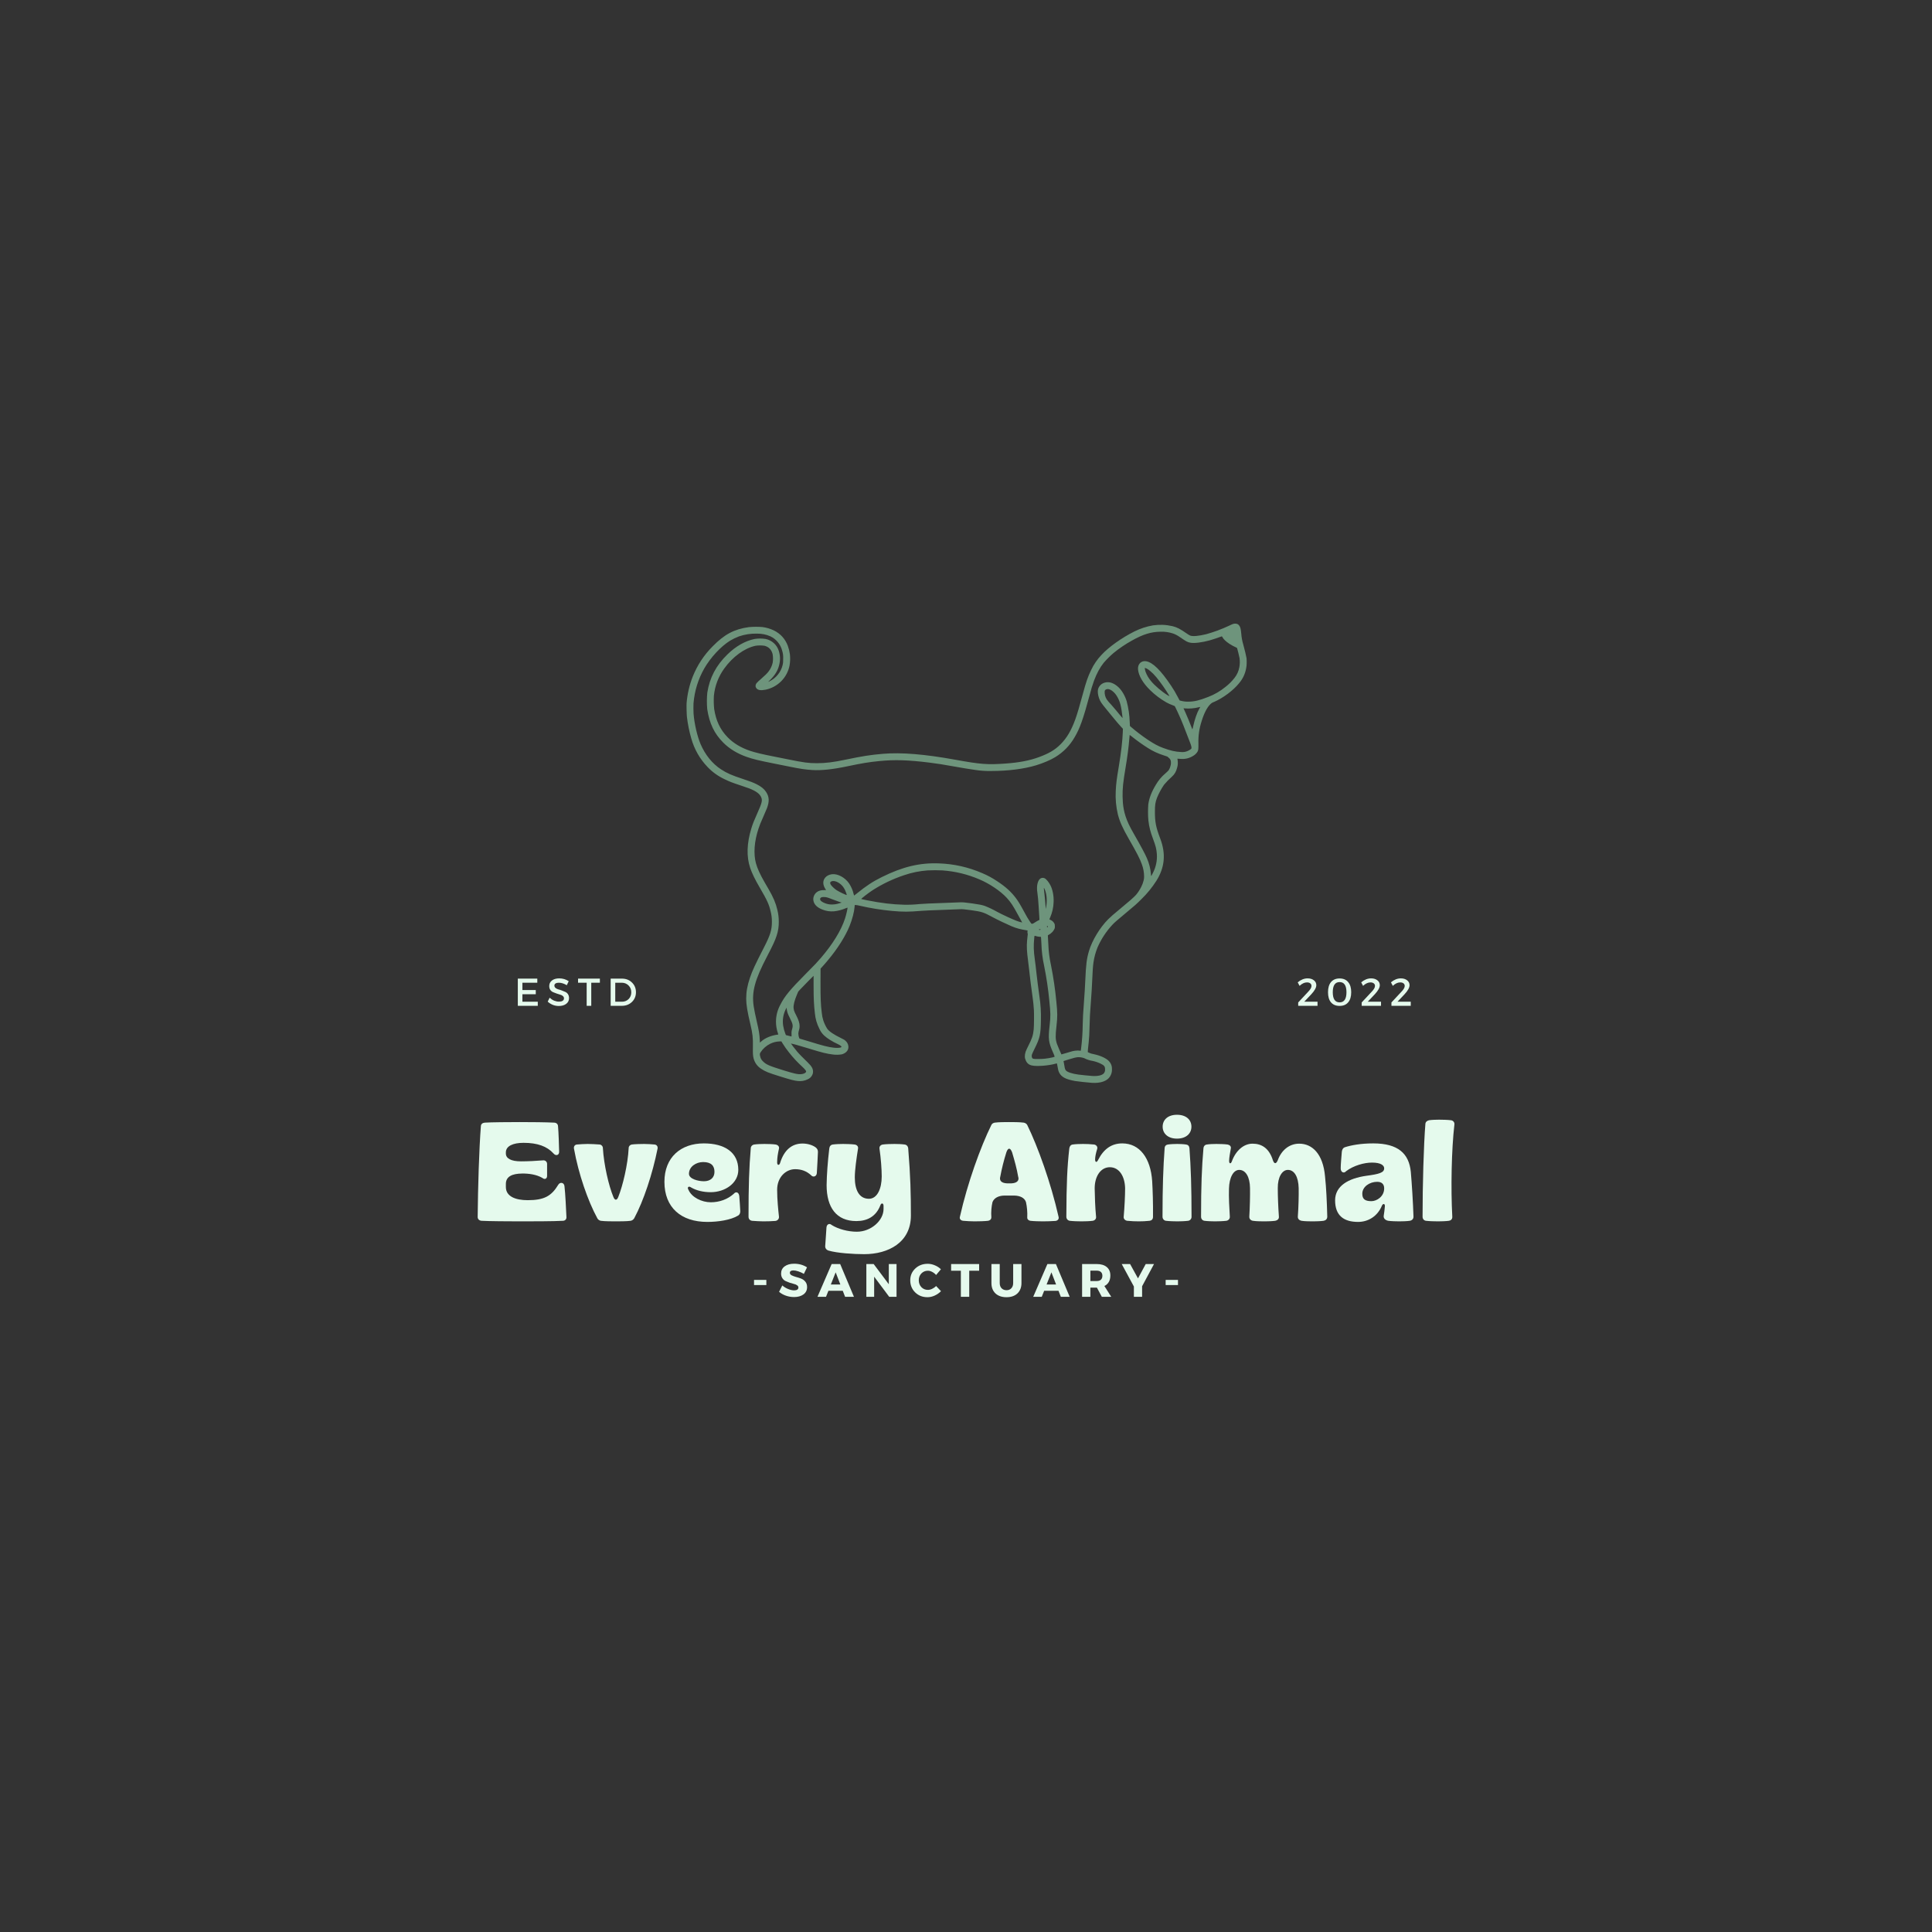 <svg xmlns="http://www.w3.org/2000/svg" xmlns:xlink="http://www.w3.org/1999/xlink" width="500" zoomAndPan="magnify" viewBox="0 0 375 375" height="500" preserveAspectRatio="xMidYMid meet" version="1.0"><defs><g/><clipPath id="19a6a0803f"><path d="M 133.238 121.031 L 241.988 121.031 L 241.988 210.281 L 133.238 210.281 Z M 133.238 121.031 " clip-rule="nonzero"/></clipPath></defs><rect x="-37.5" width="450" fill="#ffffff" y="-37.5" height="450" fill-opacity="1"/><rect x="-37.5" width="450" fill="#ffffff" y="-37.5" height="450" fill-opacity="1"/><rect x="-37.5" width="450" fill="#333333" y="-37.5" height="450" fill-opacity="1"/><g clip-path="url(#19a6a0803f)"><path fill="#6e947c" d="M 133.266 136.48 C 133.41 134.727 133.801 133.031 134.434 131.391 C 135.328 129.133 136.633 127.145 138.355 125.426 C 140.621 123.121 142.516 122.117 145.336 121.727 C 146.211 121.645 147.086 121.641 147.961 121.707 C 148.742 121.805 149.484 122.023 150.195 122.359 C 151.496 123 152.402 123.996 152.914 125.348 C 153.105 125.883 153.242 126.43 153.32 126.992 C 153.402 127.723 153.379 128.453 153.25 129.18 C 153.137 129.754 152.945 130.297 152.672 130.812 C 152.398 131.332 152.055 131.797 151.645 132.215 C 151.23 132.629 150.77 132.977 150.254 133.258 C 149.742 133.539 149.199 133.742 148.625 133.863 C 147.691 134.051 147.148 133.977 146.84 133.617 C 146.598 133.332 146.59 132.977 146.824 132.625 C 147.09 132.332 147.375 132.062 147.68 131.812 C 148.48 131.117 148.918 130.684 149.199 130.305 C 149.582 129.801 149.84 129.246 149.977 128.633 C 150.07 128.066 150.062 127.504 149.961 126.941 C 149.727 126.086 149.219 125.566 148.402 125.344 C 147.812 125.254 147.227 125.254 146.641 125.344 C 144.504 125.801 142.191 127.492 140.551 129.793 C 139.426 131.367 138.766 133.113 138.566 135.035 C 138.516 135.898 138.535 136.762 138.621 137.621 C 138.984 139.926 139.785 141.609 141.227 143.098 C 142.359 144.262 143.824 145.145 145.637 145.75 C 146.594 146.07 148.062 146.422 150.129 146.824 C 150.738 146.941 151.961 147.188 152.844 147.367 C 156 148.012 156.918 148.137 158.57 148.137 C 160.203 148.137 161.734 147.949 164.09 147.457 C 167.504 146.746 168.93 146.523 171.418 146.312 C 174.98 146.016 179.465 146.383 185.387 147.457 C 190.324 148.355 191.668 148.457 195.141 148.207 C 197.816 148.016 199.855 147.625 201.66 146.957 C 203.629 146.227 204.77 145.551 205.855 144.465 C 207.059 143.262 207.922 141.805 208.707 139.648 C 209.07 138.652 209.547 137.047 210.176 134.707 C 210.809 132.348 211.172 131.309 211.789 130.051 C 212.301 128.965 212.973 127.984 213.801 127.113 C 215.195 125.598 217.723 123.797 220.191 122.562 C 221.336 121.996 222.539 121.602 223.797 121.383 C 225.07 121.199 226.332 121.25 227.586 121.539 C 228.504 121.773 229.027 122.047 230.477 123.051 C 230.648 123.172 230.832 123.277 231.023 123.367 C 231.516 123.555 232.652 123.457 234.125 123.098 C 235.641 122.676 237.109 122.129 238.531 121.465 C 239.273 121.105 239.449 121.047 239.746 121.047 C 240.121 121.035 240.406 121.191 240.594 121.516 C 240.766 121.777 240.844 122.121 240.93 122.996 C 240.98 123.715 241.109 124.414 241.316 125.102 C 241.574 126.02 241.906 127.406 241.953 127.766 C 241.98 128.082 241.988 128.398 241.977 128.715 C 241.98 129.078 241.945 129.434 241.863 129.789 C 241.66 130.844 241.211 131.781 240.512 132.602 C 239.402 133.992 237.402 135.488 235.652 136.242 C 235.371 136.332 235.129 136.484 234.922 136.691 C 234.297 137.297 233.695 138.465 233.242 139.957 C 232.777 141.367 232.566 142.812 232.613 144.293 C 232.621 145.434 232.605 145.574 232.43 145.914 C 232.246 146.199 232.016 146.438 231.734 146.625 C 230.918 147.172 230.023 147.395 229.047 147.293 C 228.766 147.273 228.535 147.258 228.531 147.262 C 228.539 147.363 228.555 147.465 228.578 147.562 C 228.652 148.039 228.625 148.508 228.492 148.969 C 228.277 149.809 228.012 150.254 227.418 150.801 C 226.883 151.27 226.395 151.773 225.941 152.32 C 225.406 153.102 224.957 153.926 224.594 154.801 C 224.234 155.766 224.172 156.176 224.168 157.57 C 224.168 159.566 224.367 160.578 225.203 162.77 C 226.324 165.715 226.086 168.355 224.473 170.93 C 223.629 172.258 222.641 173.473 221.508 174.566 C 220.582 175.488 220.273 175.766 218.441 177.281 C 216.77 178.668 216.367 179.02 215.906 179.504 C 214.711 180.797 213.758 182.246 213.047 183.852 C 212.652 184.816 212.383 185.809 212.238 186.84 C 212.133 187.57 212.074 188.441 211.988 190.438 C 211.941 191.562 211.871 192.691 211.742 194.441 C 211.547 197.09 211.531 197.371 211.496 198.848 C 211.477 199.66 211.441 200.609 211.422 200.953 C 211.387 201.594 211.242 203.133 211.18 203.566 C 211.16 203.715 211.148 203.863 211.145 204.012 L 211.145 204.223 L 211.398 204.34 C 211.703 204.484 211.734 204.492 212.371 204.629 C 213.617 204.895 214.75 205.422 215.262 205.98 C 215.66 206.414 215.852 206.926 215.832 207.512 C 215.855 208.043 215.723 208.527 215.438 208.969 C 214.883 209.848 213.594 210.289 211.926 210.176 C 211.102 210.117 209.141 209.906 208.676 209.824 C 206.863 209.5 206.02 209.055 205.586 208.195 C 205.438 207.906 205.359 207.613 205.258 206.957 C 205.234 206.777 205.199 206.602 205.156 206.426 C 205.141 206.398 205.043 206.414 204.852 206.469 C 203.582 206.836 201.246 207.02 200.359 206.82 C 199.781 206.727 199.371 206.414 199.125 205.883 C 198.867 205.359 198.852 204.832 199.078 204.125 C 199.223 203.758 199.387 203.402 199.57 203.051 C 200.312 201.605 200.523 200.969 200.641 199.816 C 200.703 199.219 200.727 196.746 200.68 196.051 C 200.602 194.945 200.566 194.574 200.445 193.703 C 200.109 191.309 199.938 189.93 199.777 188.402 C 199.727 187.93 199.625 187.066 199.547 186.488 C 199.309 184.668 199.258 183.727 199.352 182.625 C 199.383 182.238 199.43 181.777 199.457 181.602 C 199.504 181.445 199.504 181.285 199.453 181.129 C 199.406 180.973 199.406 180.82 199.461 180.668 C 199.477 180.625 199.453 180.605 199.363 180.59 C 197.957 180.363 197.332 180.195 196.305 179.766 C 195.438 179.402 193.496 178.473 192.672 178.023 C 190.898 177.059 190.574 176.953 188.41 176.656 C 187.176 176.488 186.754 176.453 186.383 176.477 C 186.207 176.488 185.574 176.516 184.973 176.531 C 183.984 176.562 183.035 176.598 180.25 176.711 C 179.746 176.73 179.07 176.77 178.75 176.797 C 176.402 177 175.336 177.004 173.164 176.812 C 171.027 176.613 168.91 176.273 166.82 175.789 C 166.57 175.723 166.32 175.68 166.062 175.66 L 165.902 175.672 L 165.879 175.988 C 165.797 177.008 165.438 178.395 164.926 179.676 C 164.129 181.672 162.594 184.113 160.738 186.332 C 160.137 187.047 159.844 187.387 159.484 187.773 L 159.27 188.004 L 159.262 190.562 C 159.254 193.75 159.305 195 159.508 196.598 C 159.551 197.102 159.652 197.598 159.809 198.086 C 160 198.648 160.254 199.184 160.57 199.688 C 160.973 200.227 161.863 200.824 163.234 201.488 C 163.852 201.789 163.934 201.84 164.152 202.055 C 164.43 202.312 164.598 202.629 164.66 203.004 C 164.785 203.754 164.293 204.395 163.402 204.645 C 162.836 204.742 162.273 204.754 161.703 204.684 C 160.445 204.531 159.574 204.316 157.004 203.52 C 156.336 203.312 155.527 203.074 155.207 202.988 C 154.887 202.906 154.539 202.805 154.438 202.766 C 154.352 202.73 154.262 202.707 154.172 202.695 C 154.051 202.676 153.93 202.648 153.812 202.613 C 153.719 202.578 153.617 202.555 153.52 202.543 C 153.496 202.562 154.262 203.559 154.703 204.086 C 155.059 204.516 155.844 205.316 156.766 206.203 C 157.582 206.984 157.852 207.488 157.805 208.137 C 157.793 208.32 157.746 208.496 157.656 208.66 C 157.461 209.055 157.16 209.336 156.75 209.504 C 156.152 209.793 155.527 209.898 154.867 209.824 C 154.168 209.758 153.547 209.598 151.457 208.949 C 149.09 208.211 148.547 207.992 147.758 207.461 C 146.996 206.977 146.5 206.297 146.27 205.422 C 146.141 204.91 146.117 204.508 146.137 203.234 C 146.168 201.363 146.094 200.691 145.637 198.762 C 145.059 196.332 144.836 194.973 144.836 193.848 C 144.836 192.5 145.047 191.328 145.562 189.789 C 146.035 188.387 146.539 187.305 148.289 183.891 C 149.512 181.512 149.824 180.504 149.824 178.922 C 149.832 178.234 149.75 177.559 149.578 176.895 C 149.262 175.527 148.898 174.734 147.469 172.285 C 146.547 170.711 145.934 169.441 145.602 168.441 C 144.875 166.254 144.949 163.707 145.828 160.816 C 146.109 159.898 146.332 159.336 147.035 157.762 C 147.867 155.906 147.992 155.41 147.789 154.852 C 147.52 154.113 146.832 153.586 145.406 153.023 C 145.223 152.949 144.477 152.691 143.75 152.453 C 142.113 151.91 141.535 151.688 140.652 151.25 C 139.406 150.668 138.305 149.883 137.352 148.891 C 135.82 147.289 134.758 145.422 134.164 143.289 C 133.777 141.938 133.5 140.562 133.332 139.168 C 133.277 138.684 133.234 136.883 133.266 136.48 Z M 134.621 138.52 C 134.758 140.402 135.34 142.934 135.977 144.418 C 136.879 146.52 138.258 148.227 139.961 149.336 C 141.07 150.062 142.008 150.477 144.145 151.18 C 145.641 151.676 146.184 151.883 146.852 152.215 C 147.734 152.652 148.312 153.125 148.695 153.711 C 149.316 154.664 149.363 155.531 148.863 156.879 C 148.789 157.074 148.488 157.773 148.199 158.43 C 147.578 159.832 147.469 160.102 147.219 160.855 C 146.402 163.305 146.227 165.727 146.73 167.57 C 146.996 168.555 147.559 169.777 148.418 171.266 C 148.648 171.66 148.98 172.23 149.152 172.527 C 150.105 174.172 150.582 175.297 150.883 176.602 C 151.07 177.348 151.164 178.102 151.16 178.867 C 151.18 179.812 151.043 180.73 150.742 181.625 C 150.445 182.547 149.992 183.523 148.914 185.586 C 146.512 190.172 145.883 192.508 146.285 195.289 C 146.387 195.973 146.621 197.129 146.918 198.395 C 147.305 200.039 147.426 200.785 147.473 201.859 L 147.496 202.375 L 147.711 202.18 C 148.488 201.477 149.613 201.004 150.965 200.812 L 151.074 200.797 L 150.992 200.547 C 150.742 199.816 150.617 199.062 150.617 198.289 C 150.625 197.141 150.902 196.062 151.445 195.051 C 152.297 193.359 153.312 192.129 156.543 188.875 C 158.215 187.195 158.562 186.828 159.293 185.98 C 161.645 183.246 163.25 180.625 164.023 178.27 C 164.25 177.574 164.559 176.219 164.504 176.164 C 164.391 176.191 164.281 176.23 164.172 176.285 C 163.438 176.598 162.668 176.801 161.871 176.887 C 161.09 176.949 160.336 176.836 159.609 176.539 C 158.59 176.141 158.004 175.551 157.879 174.785 C 157.824 174.43 157.879 174.094 158.039 173.773 C 158.199 173.449 158.438 173.203 158.75 173.027 C 159.094 172.848 159.461 172.766 159.848 172.777 L 160.352 172.758 L 160.234 172.594 C 160.043 172.309 159.906 171.996 159.832 171.66 C 159.633 170.684 160.344 169.828 161.477 169.688 C 162.602 169.547 164.047 170.332 164.836 171.512 C 165.242 172.145 165.527 172.82 165.695 173.551 C 165.711 173.648 165.738 173.738 165.781 173.828 C 165.941 173.719 166.098 173.602 166.242 173.477 C 168.129 171.945 169.383 171.121 171.172 170.234 C 175.188 168.238 178.516 167.441 182.25 167.582 C 185.176 167.684 187.98 168.32 190.664 169.48 C 191.676 169.906 192.637 170.426 193.547 171.039 C 195.152 172.09 196.242 173.074 197.168 174.301 C 197.652 174.945 198.016 175.547 198.844 177.078 C 199.176 177.719 199.543 178.344 199.945 178.945 C 200.152 179.254 200.203 179.309 200.281 179.309 C 200.453 179.309 200.582 179.25 200.859 179.055 C 201.145 178.859 201.445 178.691 201.762 178.547 C 201.766 178.543 201.738 178.07 201.699 177.492 C 201.66 176.918 201.609 176.152 201.59 175.797 C 201.535 174.832 201.465 174.066 201.359 173.32 C 201.297 172.957 201.27 172.598 201.285 172.23 C 201.328 171.285 201.633 170.617 202.105 170.438 C 202.332 170.363 202.555 170.379 202.773 170.477 C 203.078 170.617 203.594 171.246 203.895 171.848 C 204.32 172.695 204.551 173.891 204.508 175.039 C 204.48 176.117 204.246 177.148 203.812 178.137 C 203.762 178.238 203.719 178.34 203.68 178.445 C 203.684 178.449 203.793 178.504 203.922 178.562 C 204.227 178.703 204.461 178.918 204.625 179.207 C 204.742 179.418 204.746 179.449 204.746 179.781 C 204.773 180 204.73 180.207 204.617 180.395 C 204.52 180.582 204.402 180.75 204.262 180.902 C 204.027 181.152 203.758 181.352 203.453 181.504 C 203.383 181.527 203.379 181.543 203.402 181.867 C 203.414 182.051 203.449 182.656 203.477 183.207 C 203.523 184.613 203.699 186.008 204.004 187.383 C 204.473 189.73 204.82 192.094 205.043 194.477 C 205.262 196.621 205.266 197.348 205.066 199.113 C 204.836 201.141 204.852 201.699 205.156 202.625 C 205.246 202.898 205.973 204.609 206.02 204.66 C 206.023 204.668 206.426 204.551 206.902 204.406 C 208.102 204.039 208.246 204 208.73 203.938 C 209.055 203.887 209.375 203.891 209.699 203.945 C 209.789 203.961 209.789 203.961 209.832 203.582 C 210.031 202 210.141 200.41 210.156 198.816 C 210.191 197.344 210.207 197.09 210.402 194.406 C 210.531 192.641 210.602 191.516 210.648 190.406 C 210.789 187.148 210.922 186.09 211.379 184.559 C 211.98 182.535 213.5 180.027 215.09 178.434 C 215.574 177.949 216.188 177.414 217.453 176.375 C 219.156 174.973 220.121 174.125 220.512 173.68 C 220.902 173.211 221.234 172.703 221.504 172.16 C 221.711 171.766 221.863 171.352 221.969 170.922 C 222.043 170.66 222.078 170.395 222.07 170.125 C 222.062 169.312 221.918 168.523 221.633 167.762 C 221.273 166.73 220.734 165.672 219.117 162.855 C 217.875 160.684 217.348 159.512 216.977 158.074 C 216.621 156.578 216.484 155.062 216.566 153.527 C 216.637 152.082 216.727 151.352 217.172 148.688 C 217.613 146.031 217.875 143.754 217.934 142.094 L 217.957 141.453 L 217.695 141.18 C 217.324 140.789 216.504 139.832 215.812 138.973 C 215.488 138.57 215.004 137.977 214.738 137.656 C 213.754 136.469 213.547 136.156 213.312 135.484 C 213.094 134.855 213.023 134.18 213.129 133.777 C 213.352 132.953 214.109 132.41 215.039 132.414 C 215.719 132.418 216.453 132.777 217.141 133.434 C 217.781 134.051 218.379 135.086 218.688 136.113 C 219.039 137.449 219.238 138.805 219.281 140.188 L 219.316 140.906 L 219.52 141.094 C 220.539 141.973 221.609 142.789 222.723 143.543 C 223.969 144.375 224.781 144.812 225.734 145.164 C 227.203 145.703 228.102 145.91 229.215 145.965 C 229.645 146.012 230.055 145.957 230.457 145.797 C 230.758 145.676 231.184 145.41 231.234 145.312 C 231.332 145.129 231.242 144.75 230.879 143.848 C 230.742 143.504 230.512 142.914 230.371 142.539 C 229.945 141.402 229.496 140.273 229.215 139.625 C 228.895 138.875 228.277 137.539 228.125 137.254 L 228.012 137.047 L 227.551 136.863 C 227.141 136.715 226.746 136.531 226.367 136.32 C 225.23 135.668 224.195 134.887 223.258 133.973 C 221.848 132.602 221.004 131.16 220.891 129.934 C 220.797 128.914 221.492 128.199 222.438 128.344 C 223.727 128.543 225.289 130.07 227.32 133.109 C 227.789 133.805 228.215 134.523 228.598 135.27 L 228.961 135.953 L 229.191 136.016 C 229.672 136.145 230.156 136.203 230.652 136.191 C 231.777 136.191 232.812 135.945 234.477 135.289 C 235.719 134.816 236.852 134.16 237.879 133.316 C 238.527 132.816 239.098 132.246 239.602 131.602 C 240.098 130.977 240.418 130.277 240.559 129.492 C 240.664 128.91 240.676 128.324 240.594 127.738 C 240.539 127.414 240.191 125.988 240.125 125.82 C 240.098 125.762 240.059 125.723 239.996 125.703 C 239.516 125.488 239.055 125.238 238.609 124.953 C 237.926 124.492 237.473 124.059 237.277 123.676 C 237.25 123.609 237.211 123.555 237.164 123.508 C 237.082 123.527 237 123.559 236.926 123.59 C 236.566 123.738 235.27 124.164 234.801 124.293 C 233.328 124.703 231.801 124.891 231.082 124.754 C 230.473 124.641 230.363 124.582 228.973 123.637 C 228.582 123.355 228.164 123.133 227.711 122.969 C 226.914 122.703 226.098 122.586 225.262 122.617 C 223.438 122.629 221.852 123.121 219.691 124.34 C 218.426 125.043 217.23 125.852 216.113 126.77 C 215.438 127.352 214.805 127.98 214.223 128.656 C 213.496 129.562 212.898 130.668 212.355 132.102 C 212.027 133.012 211.742 133.941 211.508 134.883 C 210.258 139.543 209.594 141.402 208.586 143.094 C 207.656 144.711 206.391 146.004 204.797 146.973 C 203.93 147.508 202.426 148.148 201.094 148.547 C 198.738 149.258 195.676 149.645 192.41 149.648 C 191.352 149.672 190.301 149.602 189.254 149.438 C 188.406 149.324 186.539 149.02 185.094 148.758 C 183.125 148.398 181.992 148.219 180.391 148.02 C 176.266 147.508 173.641 147.426 170.695 147.719 C 168.547 147.938 167.449 148.117 164.387 148.758 C 161.574 149.344 159.387 149.574 157.656 149.461 C 156.324 149.375 155.293 149.223 153.324 148.82 C 152.664 148.688 151.215 148.395 150.109 148.176 C 147.277 147.613 146.105 147.328 144.945 146.918 C 143.109 146.273 141.609 145.359 140.398 144.156 C 138.645 142.406 137.688 140.406 137.273 137.641 C 137.176 136.57 137.184 135.496 137.289 134.426 C 137.746 131.527 138.992 129.164 141.199 127.016 C 142.832 125.422 144.656 124.391 146.473 124.023 C 147.184 123.91 147.895 123.91 148.602 124.023 C 149.203 124.145 149.734 124.41 150.191 124.82 C 150.648 125.23 150.969 125.727 151.156 126.312 C 151.449 127.23 151.477 128.152 151.234 129.086 C 150.984 130.145 150.422 131.066 149.445 132.016 L 149.09 132.359 L 149.301 132.27 C 149.961 131.957 150.52 131.52 150.98 130.953 C 151.441 130.387 151.754 129.75 151.918 129.043 C 152.004 128.684 152.012 128.582 152.012 127.895 C 152.047 127.328 151.977 126.773 151.801 126.23 C 151.641 125.633 151.359 125.098 150.961 124.621 C 150.566 124.145 150.086 123.773 149.527 123.508 C 148.723 123.156 147.883 122.984 147.004 122.988 C 145.781 122.949 144.59 123.129 143.434 123.523 C 142.824 123.754 142.242 124.035 141.688 124.367 C 139.887 125.5 137.914 127.629 136.684 129.77 C 135.5 131.867 134.809 134.117 134.609 136.516 C 134.582 136.938 134.586 138.066 134.621 138.52 Z M 147.555 205.059 C 147.633 205.438 147.816 205.754 148.102 206.016 C 148.719 206.633 149.266 206.871 151.996 207.723 C 154.219 208.414 154.898 208.559 155.543 208.488 C 155.707 208.469 155.871 208.434 156.031 208.379 C 156.266 208.293 156.473 208.109 156.473 207.992 C 156.473 207.832 156.258 207.559 155.758 207.086 C 154.809 206.223 153.938 205.289 153.148 204.281 C 152.695 203.719 152.281 203.133 151.902 202.523 L 151.66 202.125 L 151.223 202.145 C 150.617 202.172 150.043 202.324 149.5 202.59 C 148.719 202.98 148.086 203.543 147.609 204.277 C 147.461 204.504 147.449 204.652 147.555 205.059 Z M 152.02 199.137 C 152.105 199.645 152.242 200.137 152.426 200.617 L 152.543 200.91 L 153.637 201.184 L 153.637 200.668 C 153.613 200.355 153.652 200.051 153.75 199.754 C 153.953 199.047 153.898 198.777 153.332 197.637 C 152.863 196.699 152.816 196.566 152.68 195.723 L 152.656 195.586 L 152.52 195.883 C 152.004 196.914 151.84 198 152.02 199.141 Z M 154.113 196.121 C 154.223 196.43 154.355 196.73 154.516 197.016 C 155.012 197.973 155.203 198.578 155.203 199.184 C 155.207 199.449 155.168 199.707 155.082 199.957 C 155.008 200.176 154.969 200.402 154.957 200.633 C 154.969 200.949 155.031 201.254 155.145 201.547 C 155.27 201.617 155.398 201.664 155.539 201.691 C 155.734 201.742 156.422 201.949 157.074 202.148 C 159.832 203.004 160.727 203.23 161.871 203.363 C 162.391 203.422 163.004 203.395 163.188 203.309 C 163.246 203.281 163.297 203.246 163.34 203.191 C 163.367 203.105 163.043 202.855 162.691 202.695 C 161.578 202.184 160.574 201.562 159.996 201.02 C 159.57 200.633 159.25 200.176 159.023 199.652 C 158.547 198.711 158.262 197.719 158.168 196.672 C 157.977 195.07 157.918 193.848 157.918 191.316 L 157.918 189.402 L 156.812 190.508 C 156.207 191.117 155.535 191.809 155.324 192.043 L 154.934 192.473 L 154.684 193.062 C 154.211 194.184 153.984 195.078 154.031 195.652 C 154.047 195.812 154.074 195.965 154.113 196.121 Z M 159.219 174.684 C 159.352 175.031 160.289 175.465 161.094 175.551 C 161.75 175.598 162.391 175.516 163.012 175.297 L 163.363 175.191 L 162.746 174.988 C 162.406 174.875 161.812 174.66 161.426 174.504 C 160.574 174.164 160.301 174.098 159.82 174.113 C 159.539 174.125 159.453 174.145 159.375 174.203 C 159.188 174.32 159.137 174.48 159.219 174.684 Z M 161.234 171.68 C 161.344 171.91 161.953 172.504 162.344 172.758 C 162.879 173.109 164.289 173.781 164.352 173.715 C 164.383 173.684 164.16 173.047 164 172.715 C 163.891 172.508 163.77 172.305 163.633 172.117 C 163.09 171.402 162.195 170.922 161.586 171.016 C 161.418 171.031 161.277 171.102 161.164 171.223 C 161.117 171.383 161.145 171.539 161.234 171.68 Z M 168.273 174.742 C 171.031 175.289 173.227 175.555 175.453 175.605 C 176.469 175.629 177.477 175.586 178.484 175.477 C 178.934 175.441 179.707 175.395 180.215 175.375 C 182.914 175.266 183.945 175.227 184.938 175.195 C 185.539 175.18 186.18 175.152 186.363 175.141 C 186.793 175.113 187.348 175.164 188.719 175.355 C 190.062 175.547 190.547 175.641 191.121 175.828 C 191.973 176.16 192.793 176.555 193.586 177.004 C 194.41 177.457 196.457 178.41 197.262 178.711 C 197.633 178.859 198.012 178.973 198.402 179.055 C 198.34 178.91 198.266 178.773 198.184 178.641 C 198.059 178.422 197.781 177.914 197.566 177.52 C 196.621 175.77 196.172 175.094 195.395 174.254 C 194.184 172.941 192.035 171.496 190.102 170.688 C 187.809 169.703 185.418 169.121 182.926 168.945 C 181.965 168.895 181 168.895 180.035 168.945 C 178.488 169.059 176.977 169.363 175.508 169.867 C 173.355 170.582 171.32 171.547 169.41 172.766 C 168.496 173.359 167.09 174.457 167.172 174.504 C 167.195 174.52 167.691 174.625 168.273 174.742 Z M 200.344 205.355 C 200.473 205.527 200.617 205.551 201.434 205.555 C 202.383 205.566 203.32 205.465 204.246 205.25 C 204.41 205.223 204.566 205.172 204.715 205.098 C 204.625 204.82 204.52 204.551 204.395 204.289 C 203.516 202.301 203.434 201.656 203.727 199.078 C 203.934 197.254 203.926 196.695 203.668 194.188 C 203.449 191.938 203.117 189.703 202.668 187.488 C 202.355 186.07 202.18 184.637 202.137 183.188 C 202.109 182.605 202.074 182.066 202.066 181.988 L 202.047 181.844 L 201.742 181.824 C 201.551 181.809 201.367 181.777 201.188 181.73 C 200.746 181.598 200.797 181.562 200.75 182.016 C 200.594 183.559 200.617 184.496 200.867 186.312 C 200.98 187.137 201.035 187.582 201.188 188.98 C 201.312 190.129 201.516 191.734 201.75 193.387 C 201.988 194.941 202.082 196.504 202.039 198.074 C 202 200.793 201.848 201.477 200.828 203.52 C 200.57 204.043 200.332 204.555 200.305 204.66 C 200.23 204.898 200.242 205.129 200.348 205.355 Z M 201.828 180.496 C 201.93 180.5 201.945 180.488 201.945 180.414 C 201.945 180.309 201.938 180.309 201.738 180.383 C 201.609 180.434 201.594 180.449 201.648 180.469 C 201.707 180.488 201.766 180.496 201.828 180.496 Z M 202.703 173.266 C 202.75 173.605 202.82 174.309 202.859 174.828 C 202.898 175.352 202.945 175.926 202.961 176.113 L 202.984 176.445 L 203.027 176.219 C 203.277 174.922 203.203 173.688 202.82 172.715 C 202.773 172.582 202.719 172.457 202.648 172.336 C 202.59 172.301 202.609 172.625 202.699 173.266 Z M 203.242 179.973 C 203.27 180.059 203.27 180.059 203.344 179.938 C 203.418 179.824 203.418 179.812 203.363 179.77 C 203.23 179.672 203.184 179.75 203.242 179.973 Z M 206.598 206.875 C 206.688 207.434 206.742 207.602 206.906 207.789 C 207.18 208.105 208.125 208.414 209.309 208.574 C 209.883 208.648 211.348 208.797 211.957 208.84 C 213.031 208.918 213.855 208.742 214.227 208.363 C 214.43 208.129 214.52 207.855 214.492 207.547 C 214.492 206.996 214.324 206.785 213.594 206.434 C 213.109 206.203 212.605 206.031 212.082 205.926 C 211.504 205.836 210.957 205.656 210.438 205.387 C 210.027 205.242 209.605 205.18 209.168 205.203 C 208.945 205.23 208.719 205.27 208.5 205.328 C 208.129 205.422 206.742 205.836 206.52 205.922 L 206.43 205.957 L 206.477 206.195 C 206.504 206.328 206.559 206.633 206.598 206.875 Z M 214.496 135.008 C 214.641 135.586 214.855 135.902 215.762 136.867 C 215.98 137.098 216.379 137.566 216.652 137.902 C 217.223 138.609 217.828 139.332 217.871 139.355 C 217.887 139.367 217.895 139.332 217.887 139.281 C 217.629 136.992 217.395 136.109 216.777 135.102 C 216.352 134.41 215.727 133.883 215.188 133.762 C 214.836 133.684 214.473 133.859 214.422 134.129 C 214.391 134.426 214.418 134.719 214.496 135.008 Z M 217.949 155.797 C 218.02 156.68 218.188 157.547 218.457 158.395 C 218.828 159.516 219.223 160.355 220.133 161.941 C 221.473 164.277 222.316 165.859 222.613 166.574 C 223.051 167.57 223.312 168.613 223.398 169.695 C 223.426 170.156 223.414 170.168 223.777 169.438 C 224.375 168.281 224.629 167.055 224.543 165.758 C 224.465 164.785 224.328 164.23 223.855 162.965 C 223.27 161.406 223.055 160.566 222.895 159.203 C 222.812 158.191 222.809 157.176 222.879 156.164 C 223.047 154.918 223.512 153.703 224.363 152.305 C 224.848 151.473 225.457 150.746 226.191 150.125 C 226.422 149.93 226.637 149.723 226.84 149.5 C 227.012 149.23 227.133 148.938 227.203 148.625 C 227.27 148.414 227.293 148.199 227.277 147.977 C 227.289 147.598 227.141 147.297 226.836 147.07 L 226.586 146.852 L 225.816 146.594 C 224.746 146.254 223.738 145.785 222.793 145.18 C 221.727 144.504 220.703 143.773 219.715 142.984 C 219.574 142.863 219.426 142.754 219.27 142.648 C 219.262 142.656 219.23 142.984 219.199 143.383 C 219.07 145.008 218.824 146.93 218.492 148.875 C 217.988 151.863 217.867 153.039 217.895 154.617 C 217.906 155.055 217.926 155.582 217.949 155.797 Z M 222.355 130.395 C 222.598 131.051 222.949 131.645 223.402 132.18 C 224.086 133.035 225.535 134.277 226.602 134.922 C 227.023 135.176 227.039 135.176 226.918 134.969 C 226.184 133.75 225.367 132.59 224.473 131.48 C 223.699 130.539 222.789 129.777 222.305 129.664 L 222.203 129.641 L 222.227 129.867 C 222.254 130.047 222.297 130.223 222.355 130.395 Z M 230.195 138.543 C 230.508 139.238 230.863 140.098 231.203 140.988 C 231.32 141.285 231.422 141.547 231.434 141.566 C 231.504 141.406 231.551 141.238 231.574 141.066 C 231.879 139.66 232.344 138.312 232.781 137.566 C 232.898 137.375 232.988 137.215 232.984 137.211 C 232.98 137.207 232.852 137.234 232.699 137.273 C 231.773 137.508 230.836 137.582 229.887 137.492 L 229.719 137.473 L 229.812 137.68 C 229.863 137.793 230.035 138.184 230.199 138.543 Z M 230.195 138.543 " fill-opacity="1" fill-rule="nonzero"/></g><g fill="#e5faed" fill-opacity="1"><g transform="translate(99.821, 195.23)"><g><path d="M 4.469 -4.484 L 1.578 -4.484 L 1.578 -3.062 L 4.172 -3.062 L 4.172 -2.25 L 1.578 -2.25 L 1.578 -0.797 L 4.562 -0.797 L 4.562 0 L 0.688 0 L 0.688 -5.281 L 4.469 -5.281 Z M 4.469 -4.484 "/></g></g></g><g fill="#e5faed" fill-opacity="1"><g transform="translate(106.108, 195.23)"><g><path d="M 2.438 -5.328 C 3.113 -5.328 3.727 -5.145 4.281 -4.781 L 3.906 -4 C 3.375 -4.32 2.859 -4.484 2.359 -4.484 C 2.098 -4.484 1.891 -4.438 1.734 -4.344 C 1.578 -4.25 1.5 -4.113 1.5 -3.938 C 1.5 -3.758 1.566 -3.609 1.703 -3.484 C 1.848 -3.359 2.023 -3.266 2.234 -3.203 C 2.453 -3.148 2.68 -3.078 2.922 -2.984 C 3.172 -2.898 3.398 -2.805 3.609 -2.703 C 3.828 -2.609 4.004 -2.457 4.141 -2.25 C 4.273 -2.039 4.344 -1.789 4.344 -1.5 C 4.344 -1.031 4.156 -0.656 3.781 -0.375 C 3.414 -0.102 2.941 0.031 2.359 0.031 C 1.953 0.031 1.562 -0.039 1.188 -0.188 C 0.812 -0.344 0.484 -0.551 0.203 -0.812 L 0.578 -1.578 C 0.848 -1.328 1.141 -1.133 1.453 -1 C 1.773 -0.875 2.082 -0.812 2.375 -0.812 C 2.688 -0.812 2.926 -0.863 3.094 -0.969 C 3.27 -1.082 3.359 -1.242 3.359 -1.453 C 3.359 -1.629 3.285 -1.781 3.141 -1.906 C 3.004 -2.031 2.828 -2.117 2.609 -2.172 C 2.398 -2.234 2.172 -2.305 1.922 -2.391 C 1.68 -2.473 1.453 -2.562 1.234 -2.656 C 1.023 -2.75 0.848 -2.895 0.703 -3.094 C 0.566 -3.301 0.5 -3.551 0.5 -3.844 C 0.5 -4.289 0.676 -4.648 1.031 -4.922 C 1.383 -5.191 1.852 -5.328 2.438 -5.328 Z M 2.438 -5.328 "/></g></g></g><g fill="#e5faed" fill-opacity="1"><g transform="translate(112.138, 195.23)"><g><path d="M 4.297 -4.484 L 2.625 -4.484 L 2.625 0 L 1.734 0 L 1.734 -4.484 L 0.062 -4.484 L 0.062 -5.281 L 4.297 -5.281 Z M 4.297 -4.484 "/></g></g></g><g fill="#e5faed" fill-opacity="1"><g transform="translate(117.843, 195.23)"><g><path d="M 0.688 -5.281 L 2.859 -5.281 C 3.648 -5.281 4.301 -5.031 4.812 -4.531 C 5.332 -4.031 5.594 -3.398 5.594 -2.641 C 5.594 -1.879 5.332 -1.25 4.812 -0.75 C 4.289 -0.25 3.633 0 2.844 0 L 0.688 0 Z M 1.578 -4.484 L 1.578 -0.797 L 2.891 -0.797 C 3.398 -0.797 3.828 -0.969 4.172 -1.312 C 4.516 -1.656 4.688 -2.094 4.688 -2.625 C 4.688 -3.164 4.508 -3.609 4.156 -3.953 C 3.801 -4.305 3.363 -4.484 2.844 -4.484 Z M 1.578 -4.484 "/></g></g></g><g fill="#e5faed" fill-opacity="1"><g transform="translate(251.636, 195.23)"><g><path d="M 2.172 -5.328 C 2.672 -5.328 3.078 -5.203 3.391 -4.953 C 3.703 -4.711 3.859 -4.395 3.859 -4 C 3.859 -3.531 3.535 -2.945 2.891 -2.25 L 1.516 -0.797 L 4.094 -0.797 L 4.094 0 L 0.344 0 L 0.344 -0.656 L 2.281 -2.734 C 2.707 -3.172 2.922 -3.547 2.922 -3.859 C 2.922 -4.078 2.844 -4.242 2.688 -4.359 C 2.531 -4.484 2.316 -4.547 2.047 -4.547 C 1.566 -4.547 1.086 -4.32 0.609 -3.875 L 0.25 -4.562 C 0.863 -5.07 1.504 -5.328 2.172 -5.328 Z M 2.172 -5.328 "/></g></g></g><g fill="#e5faed" fill-opacity="1"><g transform="translate(257.409, 195.23)"><g><path d="M 2.609 -5.312 C 3.328 -5.312 3.879 -5.078 4.266 -4.609 C 4.66 -4.148 4.859 -3.492 4.859 -2.641 C 4.859 -1.785 4.66 -1.129 4.266 -0.672 C 3.879 -0.211 3.328 0.016 2.609 0.016 C 1.891 0.016 1.332 -0.211 0.938 -0.672 C 0.551 -1.129 0.359 -1.785 0.359 -2.641 C 0.359 -3.492 0.551 -4.148 0.938 -4.609 C 1.332 -5.078 1.891 -5.312 2.609 -5.312 Z M 2.609 -4.609 C 1.723 -4.609 1.281 -3.953 1.281 -2.641 C 1.281 -1.328 1.723 -0.672 2.609 -0.672 C 3.492 -0.672 3.938 -1.328 3.938 -2.641 C 3.938 -3.953 3.492 -4.609 2.609 -4.609 Z M 2.609 -4.609 "/></g></g></g><g fill="#e5faed" fill-opacity="1"><g transform="translate(263.96, 195.23)"><g><path d="M 2.172 -5.328 C 2.672 -5.328 3.078 -5.203 3.391 -4.953 C 3.703 -4.711 3.859 -4.395 3.859 -4 C 3.859 -3.531 3.535 -2.945 2.891 -2.25 L 1.516 -0.797 L 4.094 -0.797 L 4.094 0 L 0.344 0 L 0.344 -0.656 L 2.281 -2.734 C 2.707 -3.172 2.922 -3.547 2.922 -3.859 C 2.922 -4.078 2.844 -4.242 2.688 -4.359 C 2.531 -4.484 2.316 -4.547 2.047 -4.547 C 1.566 -4.547 1.086 -4.32 0.609 -3.875 L 0.25 -4.562 C 0.863 -5.07 1.504 -5.328 2.172 -5.328 Z M 2.172 -5.328 "/></g></g></g><g fill="#e5faed" fill-opacity="1"><g transform="translate(269.733, 195.23)"><g><path d="M 2.172 -5.328 C 2.672 -5.328 3.078 -5.203 3.391 -4.953 C 3.703 -4.711 3.859 -4.395 3.859 -4 C 3.859 -3.531 3.535 -2.945 2.891 -2.25 L 1.516 -0.797 L 4.094 -0.797 L 4.094 0 L 0.344 0 L 0.344 -0.656 L 2.281 -2.734 C 2.707 -3.172 2.922 -3.547 2.922 -3.859 C 2.922 -4.078 2.844 -4.242 2.688 -4.359 C 2.531 -4.484 2.316 -4.547 2.047 -4.547 C 1.566 -4.547 1.086 -4.32 0.609 -3.875 L 0.25 -4.562 C 0.863 -5.07 1.504 -5.328 2.172 -5.328 Z M 2.172 -5.328 "/></g></g></g><g fill="#e5faed" fill-opacity="1"><g transform="translate(92.064, 236.955)"><g><path d="M 8.738 0.109 C 11.051 0.109 15.406 0.109 17.23 0 C 17.637 -0.027 17.883 -0.301 17.883 -0.68 C 17.828 -2.043 17.664 -5.336 17.5 -6.723 C 17.418 -7.484 16.602 -7.566 16.277 -6.969 C 14.969 -4.816 13.582 -4 10.371 -4 C 7.977 -4 6.125 -4.734 6.125 -6.559 L 6.125 -7.156 C 6.125 -8.629 7.402 -9.145 9.227 -9.172 C 10.586 -9.199 12.059 -8.98 13.199 -8.328 C 13.637 -7.949 14.125 -8.137 14.125 -8.711 L 14.125 -11.051 C 14.125 -11.484 13.746 -11.785 13.336 -11.73 C 12.004 -11.621 10.426 -11.539 9.062 -11.539 C 7.105 -11.539 6.125 -12.113 6.125 -13.062 L 6.125 -13.281 C 6.125 -14.508 7.512 -15.133 9.555 -15.133 C 12.273 -15.133 14.098 -14.453 15.352 -13.09 C 15.812 -12.52 16.492 -12.711 16.465 -13.418 C 16.438 -14.535 16.359 -17.203 16.25 -18.344 C 16.223 -18.781 15.949 -19.023 15.516 -19.051 C 13.906 -19.133 11.078 -19.16 8.793 -19.16 C 6.914 -19.16 3.129 -19.133 2.043 -19.051 C 1.633 -19.023 1.305 -18.809 1.277 -18.398 C 0.926 -13.906 0.707 -6.531 0.652 -0.734 C 0.652 -0.301 0.98 -0.027 1.414 0 C 2.695 0.082 6.777 0.109 8.738 0.109 Z M 8.738 0.109 "/></g></g></g><g fill="#e5faed" fill-opacity="1"><g transform="translate(111.057, 236.955)"><g><path d="M 8.492 0.109 C 9.09 0.109 10.641 0.109 11.352 0 C 11.676 -0.055 11.922 -0.273 12.059 -0.516 C 13.855 -3.863 15.594 -9.09 16.574 -13.988 C 16.656 -14.371 16.465 -14.75 16.004 -14.805 C 15.516 -14.859 14.48 -14.914 13.961 -14.914 C 13.473 -14.914 12.113 -14.887 11.566 -14.805 C 11.242 -14.75 10.969 -14.48 10.969 -14.125 C 10.805 -10.887 9.824 -6.805 8.953 -4.629 C 8.684 -3.918 8.273 -3.918 8 -4.629 C 7.105 -6.777 6.152 -10.859 5.961 -14.125 C 5.961 -14.453 5.715 -14.75 5.363 -14.805 C 4.844 -14.859 3.457 -14.914 3.02 -14.914 C 2.504 -14.914 1.414 -14.859 0.898 -14.805 C 0.461 -14.75 0.273 -14.371 0.355 -13.988 C 1.227 -9.117 3.047 -3.863 4.871 -0.516 C 4.98 -0.273 5.254 -0.055 5.551 0 C 6.289 0.109 7.812 0.109 8.492 0.109 Z M 8.492 0.109 "/></g></g></g><g fill="#e5faed" fill-opacity="1"><g transform="translate(128.554, 236.955)"><g><path d="M 8.738 0.219 C 10.777 0.219 13.309 -0.137 14.75 -1.035 C 14.996 -1.199 15.133 -1.496 15.133 -1.852 C 15.105 -2.75 14.996 -3.918 14.941 -4.789 C 14.859 -5.551 14.289 -5.742 13.883 -5.254 C 12.684 -4.164 11.078 -3.594 9.418 -3.594 C 7.648 -3.594 5.715 -4.547 5.09 -5.988 C 4.762 -6.477 5.09 -6.832 5.578 -6.477 C 6.641 -5.852 8 -5.551 9.391 -5.551 C 12.195 -5.551 14.75 -7.32 14.75 -9.879 C 14.75 -13.281 12.113 -15.023 8.055 -15.023 C 3.594 -15.023 0.41 -12.328 0.41 -7.566 C 0.41 -2.559 3.648 0.219 8.738 0.219 Z M 8.082 -7.676 C 6.914 -7.676 5.172 -8.137 5.172 -9.117 C 5.172 -10.508 6.559 -11.402 7.922 -11.402 C 9.5 -11.402 10.125 -10.668 10.125 -9.5 C 10.125 -8.355 9.309 -7.676 8.082 -7.676 Z M 8.082 -7.676 "/></g></g></g><g fill="#e5faed" fill-opacity="1"><g transform="translate(144.691, 236.955)"><g><path d="M 3.484 0.109 C 4.137 0.109 5.254 0.082 5.824 0.027 C 6.207 -0.027 6.559 -0.355 6.504 -0.816 C 6.367 -2.07 6.152 -4.109 6.152 -6.016 C 6.152 -8.492 7.867 -10.016 9.637 -10.016 C 10.832 -10.016 11.84 -9.664 12.738 -8.844 C 13.117 -8.383 13.801 -8.574 13.855 -9.254 C 13.934 -10.668 14.016 -11.949 14.07 -13.363 C 14.07 -13.746 13.934 -14.016 13.609 -14.262 C 13.012 -14.699 12.059 -14.996 11.078 -14.996 C 9.035 -14.996 7.512 -13.773 6.723 -11.215 C 6.559 -10.695 6.152 -10.75 6.152 -11.324 C 6.152 -12.246 6.289 -13.012 6.504 -13.988 C 6.613 -14.398 6.316 -14.727 5.852 -14.805 C 5.391 -14.887 4.191 -14.914 3.676 -14.914 C 3.129 -14.914 2.258 -14.887 1.688 -14.805 C 1.332 -14.75 1.062 -14.48 1.035 -14.125 C 0.707 -10.207 0.598 -6.832 0.598 -0.789 C 0.598 -0.328 0.898 -0.055 1.254 0 C 1.879 0.055 2.965 0.109 3.484 0.109 Z M 3.484 0.109 "/></g></g></g><g fill="#e5faed" fill-opacity="1"><g transform="translate(159.738, 236.955)"><g><path d="M 8 6.477 C 12.711 6.477 17.066 4.191 17.066 -1.008 C 17.066 -5.309 16.984 -8.629 16.547 -14.016 C 16.52 -14.453 16.25 -14.75 15.867 -14.805 C 15.27 -14.887 14.453 -14.914 13.883 -14.914 C 13.281 -14.914 12.195 -14.887 11.621 -14.805 C 11.215 -14.75 10.914 -14.453 10.969 -14.016 C 11.242 -12.141 11.402 -10.016 11.402 -8.602 C 11.402 -6.234 10.531 -4.273 8.926 -4.273 C 6.969 -4.273 6.18 -6.07 6.18 -8.41 C 6.18 -9.879 6.504 -12.113 6.805 -14.016 C 6.887 -14.453 6.559 -14.75 6.152 -14.805 C 5.523 -14.887 4.383 -14.914 3.891 -14.914 C 3.43 -14.914 2.504 -14.887 1.906 -14.805 C 1.523 -14.75 1.277 -14.48 1.227 -14.043 C 0.926 -11.512 0.734 -8.98 0.707 -6.914 C 0.707 -2.586 2.613 0.055 6.477 0.055 C 8.574 0.055 10.289 -0.816 11.133 -2.992 C 11.297 -3.512 11.758 -3.484 11.758 -2.887 L 11.758 -2.285 C 11.758 -0.055 9.336 2.121 6.586 2.121 C 4.844 2.121 2.941 1.605 1.688 0.816 C 1.254 0.41 0.734 0.68 0.68 1.277 C 0.598 2.395 0.516 3.918 0.434 4.898 C 0.41 5.309 0.652 5.633 1.035 5.77 C 2.777 6.289 6.016 6.477 8 6.477 Z M 8 6.477 "/></g></g></g><g fill="#e5faed" fill-opacity="1"><g transform="translate(177.943, 236.955)"><g/></g></g><g fill="#e5faed" fill-opacity="1"><g transform="translate(185.97, 236.955)"><g><path d="M 3.184 0.109 C 3.918 0.109 5.172 0.082 5.824 0 C 6.152 -0.055 6.449 -0.273 6.449 -0.68 C 6.367 -1.688 6.477 -2.805 6.668 -3.621 C 6.969 -4.41 7.812 -4.871 8.953 -4.898 L 10.887 -4.898 C 12.031 -4.871 12.902 -4.465 13.172 -3.621 C 13.363 -2.75 13.473 -1.66 13.418 -0.68 C 13.391 -0.273 13.691 -0.055 14.016 0 C 14.645 0.082 15.922 0.109 16.438 0.109 C 16.93 0.109 18.316 0.082 18.891 0.027 C 19.352 -0.027 19.625 -0.355 19.488 -0.816 C 18.02 -7.32 15.488 -14.371 13.418 -18.59 C 13.281 -18.836 13.039 -18.996 12.738 -19.051 C 11.922 -19.16 10.641 -19.16 9.906 -19.16 C 9.172 -19.16 7.895 -19.16 7.105 -19.051 C 6.805 -18.996 6.559 -18.836 6.449 -18.59 C 4.355 -14.344 1.824 -7.348 0.355 -0.816 C 0.219 -0.383 0.488 -0.055 0.98 0 C 1.523 0.055 2.559 0.109 3.184 0.109 Z M 9.5 -7.266 C 8.41 -7.32 7.949 -7.785 8.191 -8.602 C 8.465 -10.098 8.871 -11.73 9.363 -13.281 C 9.688 -14.234 10.125 -14.234 10.48 -13.281 C 10.941 -11.73 11.402 -10.098 11.648 -8.602 C 11.922 -7.812 11.43 -7.32 10.344 -7.266 Z M 9.5 -7.266 "/></g></g></g><g fill="#e5faed" fill-opacity="1"><g transform="translate(206.379, 236.955)"><g><path d="M 3.539 0.109 C 4.137 0.109 5.145 0.082 5.715 0 C 6.098 -0.055 6.422 -0.355 6.367 -0.789 C 6.18 -2.668 6.125 -4.762 6.098 -6.289 C 6.098 -8.684 7.293 -10.398 9.035 -10.398 C 10.832 -10.398 11.949 -8.684 12.004 -6.316 C 12.004 -4.953 11.895 -2.641 11.73 -0.789 C 11.676 -0.355 12.031 -0.055 12.41 0 C 13.145 0.082 14.07 0.109 14.672 0.109 C 15.242 0.109 16.086 0.082 16.766 0 C 17.148 -0.055 17.418 -0.301 17.418 -0.762 C 17.445 -3.43 17.363 -5.879 17.258 -7.703 C 16.957 -12.168 14.832 -15.023 11.457 -15.023 C 9.418 -15.023 7.867 -13.988 6.75 -11.785 C 6.504 -11.27 6.18 -11.324 6.18 -11.922 C 6.207 -12.547 6.316 -13.062 6.586 -13.961 C 6.723 -14.398 6.367 -14.75 5.988 -14.805 C 5.281 -14.887 4.438 -14.914 3.836 -14.914 C 3.266 -14.914 2.367 -14.887 1.824 -14.805 C 1.441 -14.75 1.227 -14.453 1.172 -14.043 C 0.762 -10.426 0.625 -7.293 0.598 -0.789 C 0.598 -0.355 0.898 -0.055 1.254 0 C 1.906 0.082 2.914 0.109 3.539 0.109 Z M 3.539 0.109 "/></g></g></g><g fill="#e5faed" fill-opacity="1"><g transform="translate(224.937, 236.955)"><g><path d="M 3.512 -15.949 C 5.281 -15.949 6.316 -16.93 6.316 -18.262 C 6.316 -19.625 5.281 -20.578 3.512 -20.578 C 1.77 -20.578 0.734 -19.625 0.734 -18.262 C 0.734 -16.93 1.77 -15.949 3.512 -15.949 Z M 3.594 0.109 C 4.055 0.109 5.062 0.082 5.688 0 C 6.043 -0.055 6.34 -0.355 6.34 -0.762 C 6.34 -6.586 6.207 -10.371 5.934 -14.098 C 5.879 -14.535 5.66 -14.75 5.281 -14.805 C 4.789 -14.887 3.973 -14.914 3.566 -14.914 C 3.102 -14.914 2.285 -14.887 1.742 -14.805 C 1.387 -14.75 1.145 -14.535 1.117 -14.098 C 0.844 -10.371 0.707 -6.586 0.707 -0.789 C 0.707 -0.355 1.008 -0.055 1.359 0 C 2.016 0.082 3.074 0.109 3.594 0.109 Z M 3.594 0.109 "/></g></g></g><g fill="#e5faed" fill-opacity="1"><g transform="translate(232.556, 236.955)"><g><path d="M 3.266 0.109 C 3.73 0.109 4.871 0.082 5.473 0 C 5.852 -0.055 6.18 -0.355 6.152 -0.816 C 6.043 -2.586 5.934 -4.52 5.988 -6.234 C 6.043 -8.438 6.859 -9.879 7.977 -9.879 C 9.227 -9.879 10.043 -8.52 10.07 -6.367 C 10.098 -4.898 10.043 -2.586 9.934 -0.816 C 9.906 -0.355 10.234 -0.055 10.641 0 C 11.297 0.109 12.438 0.109 12.984 0.109 C 13.473 0.109 14.371 0.082 14.969 0 C 15.379 -0.082 15.73 -0.355 15.676 -0.816 C 15.543 -2.668 15.461 -4.734 15.461 -6.316 C 15.434 -8.52 16.332 -9.879 17.418 -9.879 C 18.672 -9.879 19.461 -8.547 19.516 -6.34 C 19.543 -5.062 19.488 -2.531 19.352 -0.816 C 19.324 -0.355 19.652 -0.082 20.059 0 C 20.711 0.109 21.855 0.109 22.371 0.109 C 22.863 0.109 23.762 0.082 24.359 0 C 24.77 -0.082 25.066 -0.328 25.066 -0.816 C 24.984 -3.836 24.875 -6.316 24.633 -8.602 C 24.25 -13.012 22.129 -14.969 19.625 -14.969 C 17.637 -14.969 16.141 -13.637 15.461 -11.758 C 15.16 -11.023 14.777 -10.969 14.508 -11.758 C 13.773 -14.098 12.328 -14.969 10.559 -14.969 C 8.82 -14.969 7.293 -13.582 6.559 -11.566 C 6.34 -10.941 5.988 -11.078 6.016 -11.676 C 6.016 -12.219 6.207 -13.227 6.34 -14.016 C 6.449 -14.453 6.125 -14.727 5.715 -14.805 C 5.172 -14.887 4.109 -14.914 3.539 -14.914 C 2.914 -14.914 2.23 -14.887 1.688 -14.805 C 1.305 -14.75 1.062 -14.48 1.035 -14.098 C 0.707 -10.344 0.57 -6.805 0.57 -0.789 C 0.57 -0.355 0.844 -0.055 1.227 0 C 1.824 0.082 2.832 0.109 3.266 0.109 Z M 3.266 0.109 "/></g></g></g><g fill="#e5faed" fill-opacity="1"><g transform="translate(258.733, 236.955)"><g><path d="M 4.871 0.219 C 6.805 0.219 8.629 -0.844 9.5 -2.941 C 9.715 -3.43 10.125 -3.32 10.07 -2.805 C 10.016 -2.23 9.934 -1.441 9.852 -1.035 C 9.742 -0.488 10.152 -0.109 10.723 0 C 11.324 0.082 12.273 0.109 12.848 0.109 C 13.5 0.109 14.371 0.082 14.914 0 C 15.352 -0.082 15.648 -0.383 15.621 -0.844 C 15.543 -3.484 15.297 -7.32 15.105 -9.5 C 14.75 -13.039 12.656 -15.023 7.812 -15.023 C 5.418 -15.023 3.512 -14.672 2.258 -14.262 C 1.934 -14.125 1.77 -13.828 1.715 -13.418 C 1.66 -12.574 1.496 -11.051 1.496 -10.18 C 1.496 -9.418 2.121 -9.117 2.559 -9.637 C 4 -10.723 6.043 -11.297 7.566 -11.297 C 9.309 -11.297 9.934 -10.75 9.934 -10.18 C 9.934 -9.336 8.926 -9.062 6.504 -8.738 C 2.965 -8.246 0.41 -6.75 0.41 -3.973 C 0.41 -1.008 2.098 0.219 4.871 0.219 Z M 7.457 -3.809 C 6.207 -3.809 5.688 -4.219 5.688 -5.254 C 5.688 -6.613 7.105 -7.566 8.574 -7.566 C 9.555 -7.566 9.934 -7.023 9.934 -6.289 C 9.934 -4.707 8.492 -3.809 7.457 -3.809 Z M 7.457 -3.809 "/></g></g></g><g fill="#e5faed" fill-opacity="1"><g transform="translate(275.468, 236.955)"><g><path d="M 3.648 0.109 C 4.219 0.109 5.199 0.082 5.77 0 C 6.152 -0.055 6.449 -0.328 6.422 -0.789 C 6.125 -6.234 6.262 -13.801 6.832 -18.699 C 6.887 -19.105 6.586 -19.461 6.18 -19.516 C 5.578 -19.598 4.465 -19.625 3.836 -19.625 C 3.293 -19.625 2.422 -19.598 1.906 -19.516 C 1.523 -19.434 1.227 -19.188 1.199 -18.809 C 0.871 -14.727 0.652 -7.078 0.652 -0.789 C 0.652 -0.355 0.926 -0.055 1.305 0 C 1.961 0.082 3.047 0.109 3.648 0.109 Z M 3.648 0.109 "/></g></g></g><g fill="#e5faed" fill-opacity="1"><g transform="translate(145.857, 251.709)"><g><path d="M 2.891 -2.281 L 0.5 -2.281 L 0.5 -3.281 L 2.891 -3.281 Z M 2.891 -2.281 "/></g></g></g><g fill="#e5faed" fill-opacity="1"><g transform="translate(151.063, 251.709)"><g><path d="M 3.078 -6.422 C 4.023 -6.422 4.859 -6.188 5.578 -5.719 L 4.969 -4.453 C 4.633 -4.648 4.273 -4.812 3.891 -4.938 C 3.516 -5.062 3.195 -5.125 2.938 -5.125 C 2.477 -5.125 2.25 -4.969 2.25 -4.656 C 2.25 -4.457 2.363 -4.297 2.594 -4.172 C 2.82 -4.055 3.098 -3.953 3.422 -3.859 C 3.754 -3.773 4.082 -3.672 4.406 -3.547 C 4.738 -3.422 5.02 -3.219 5.25 -2.938 C 5.477 -2.664 5.594 -2.316 5.594 -1.891 C 5.594 -1.273 5.352 -0.797 4.875 -0.453 C 4.406 -0.117 3.801 0.047 3.062 0.047 C 2.531 0.047 2.004 -0.039 1.484 -0.219 C 0.973 -0.395 0.531 -0.645 0.156 -0.969 L 0.781 -2.203 C 1.102 -1.922 1.477 -1.691 1.906 -1.516 C 2.344 -1.336 2.734 -1.25 3.078 -1.25 C 3.336 -1.25 3.539 -1.297 3.688 -1.391 C 3.832 -1.484 3.906 -1.625 3.906 -1.812 C 3.906 -1.977 3.82 -2.117 3.656 -2.234 C 3.488 -2.359 3.281 -2.445 3.031 -2.5 C 2.781 -2.562 2.508 -2.641 2.219 -2.734 C 1.926 -2.836 1.656 -2.945 1.406 -3.062 C 1.164 -3.176 0.961 -3.359 0.797 -3.609 C 0.629 -3.859 0.547 -4.16 0.547 -4.516 C 0.547 -5.098 0.773 -5.562 1.234 -5.906 C 1.703 -6.25 2.316 -6.422 3.078 -6.422 Z M 3.078 -6.422 "/></g></g></g><g fill="#e5faed" fill-opacity="1"><g transform="translate(158.719, 251.709)"><g><path d="M 4.859 -1.172 L 2.078 -1.172 L 1.609 0 L -0.047 0 L 2.703 -6.359 L 4.359 -6.359 L 7.031 0 L 5.312 0 Z M 4.391 -2.391 L 3.484 -4.75 L 2.547 -2.391 Z M 4.391 -2.391 "/></g></g></g><g fill="#e5faed" fill-opacity="1"><g transform="translate(167.517, 251.709)"><g><path d="M 6.5 0 L 5.078 0 L 2.156 -3.906 L 2.156 0 L 0.641 0 L 0.641 -6.359 L 2.062 -6.359 L 5 -2.438 L 5 -6.359 L 6.5 -6.359 Z M 6.5 0 "/></g></g></g><g fill="#e5faed" fill-opacity="1"><g transform="translate(176.46, 251.709)"><g><path d="M 3.609 -6.406 C 4.086 -6.406 4.551 -6.305 5 -6.109 C 5.457 -5.922 5.848 -5.664 6.172 -5.344 L 5.234 -4.234 C 5.023 -4.484 4.773 -4.68 4.484 -4.828 C 4.203 -4.984 3.922 -5.062 3.641 -5.062 C 3.141 -5.062 2.719 -4.883 2.375 -4.531 C 2.039 -4.176 1.875 -3.738 1.875 -3.219 C 1.875 -2.688 2.039 -2.238 2.375 -1.875 C 2.719 -1.52 3.141 -1.344 3.641 -1.344 C 3.91 -1.344 4.188 -1.41 4.469 -1.547 C 4.758 -1.68 5.016 -1.863 5.234 -2.094 L 6.188 -1.094 C 5.844 -0.738 5.43 -0.453 4.953 -0.234 C 4.484 -0.023 4.02 0.078 3.562 0.078 C 2.602 0.078 1.805 -0.234 1.172 -0.859 C 0.535 -1.484 0.219 -2.266 0.219 -3.203 C 0.219 -4.109 0.539 -4.867 1.188 -5.484 C 1.832 -6.098 2.641 -6.406 3.609 -6.406 Z M 3.609 -6.406 "/></g></g></g><g fill="#e5faed" fill-opacity="1"><g transform="translate(184.55, 251.709)"><g><path d="M 5.5 -5.062 L 3.578 -5.062 L 3.578 0 L 1.953 0 L 1.953 -5.062 L 0.062 -5.062 L 0.062 -6.359 L 5.5 -6.359 Z M 5.5 -5.062 "/></g></g></g><g fill="#e5faed" fill-opacity="1"><g transform="translate(191.906, 251.709)"><g><path d="M 6.359 -6.359 L 6.359 -2.672 C 6.359 -1.828 6.098 -1.156 5.578 -0.656 C 5.055 -0.164 4.348 0.078 3.453 0.078 C 2.555 0.078 1.844 -0.164 1.312 -0.656 C 0.789 -1.156 0.531 -1.828 0.531 -2.672 L 0.531 -6.359 L 2.141 -6.359 L 2.141 -2.672 C 2.141 -2.242 2.258 -1.906 2.5 -1.656 C 2.75 -1.406 3.07 -1.281 3.469 -1.281 C 3.852 -1.281 4.16 -1.406 4.391 -1.656 C 4.629 -1.906 4.75 -2.242 4.75 -2.672 L 4.75 -6.359 Z M 6.359 -6.359 "/></g></g></g><g fill="#e5faed" fill-opacity="1"><g transform="translate(200.595, 251.709)"><g><path d="M 4.859 -1.172 L 2.078 -1.172 L 1.609 0 L -0.047 0 L 2.703 -6.359 L 4.359 -6.359 L 7.031 0 L 5.312 0 Z M 4.391 -2.391 L 3.484 -4.75 L 2.547 -2.391 Z M 4.391 -2.391 "/></g></g></g><g fill="#e5faed" fill-opacity="1"><g transform="translate(209.393, 251.709)"><g><path d="M 4.469 0 L 3.516 -1.781 L 2.25 -1.781 L 2.25 0 L 0.641 0 L 0.641 -6.359 L 3.484 -6.359 C 4.316 -6.359 4.961 -6.164 5.422 -5.781 C 5.891 -5.395 6.125 -4.848 6.125 -4.141 C 6.125 -3.16 5.738 -2.477 4.969 -2.094 L 6.297 0 Z M 2.25 -3.062 L 3.484 -3.062 C 3.828 -3.062 4.094 -3.145 4.281 -3.312 C 4.477 -3.488 4.578 -3.742 4.578 -4.078 C 4.578 -4.41 4.477 -4.66 4.281 -4.828 C 4.094 -4.992 3.828 -5.078 3.484 -5.078 L 2.25 -5.078 Z M 2.25 -3.062 "/></g></g></g><g fill="#e5faed" fill-opacity="1"><g transform="translate(217.774, 251.709)"><g><path d="M 3.906 -2.047 L 3.906 0 L 2.312 0 L 2.312 -2 L -0.047 -6.359 L 1.578 -6.359 L 3.109 -3.578 L 4.609 -6.359 L 6.219 -6.359 Z M 3.906 -2.047 "/></g></g></g><g fill="#e5faed" fill-opacity="1"><g transform="translate(225.755, 251.709)"><g><path d="M 2.891 -2.281 L 0.5 -2.281 L 0.5 -3.281 L 2.891 -3.281 Z M 2.891 -2.281 "/></g></g></g></svg>